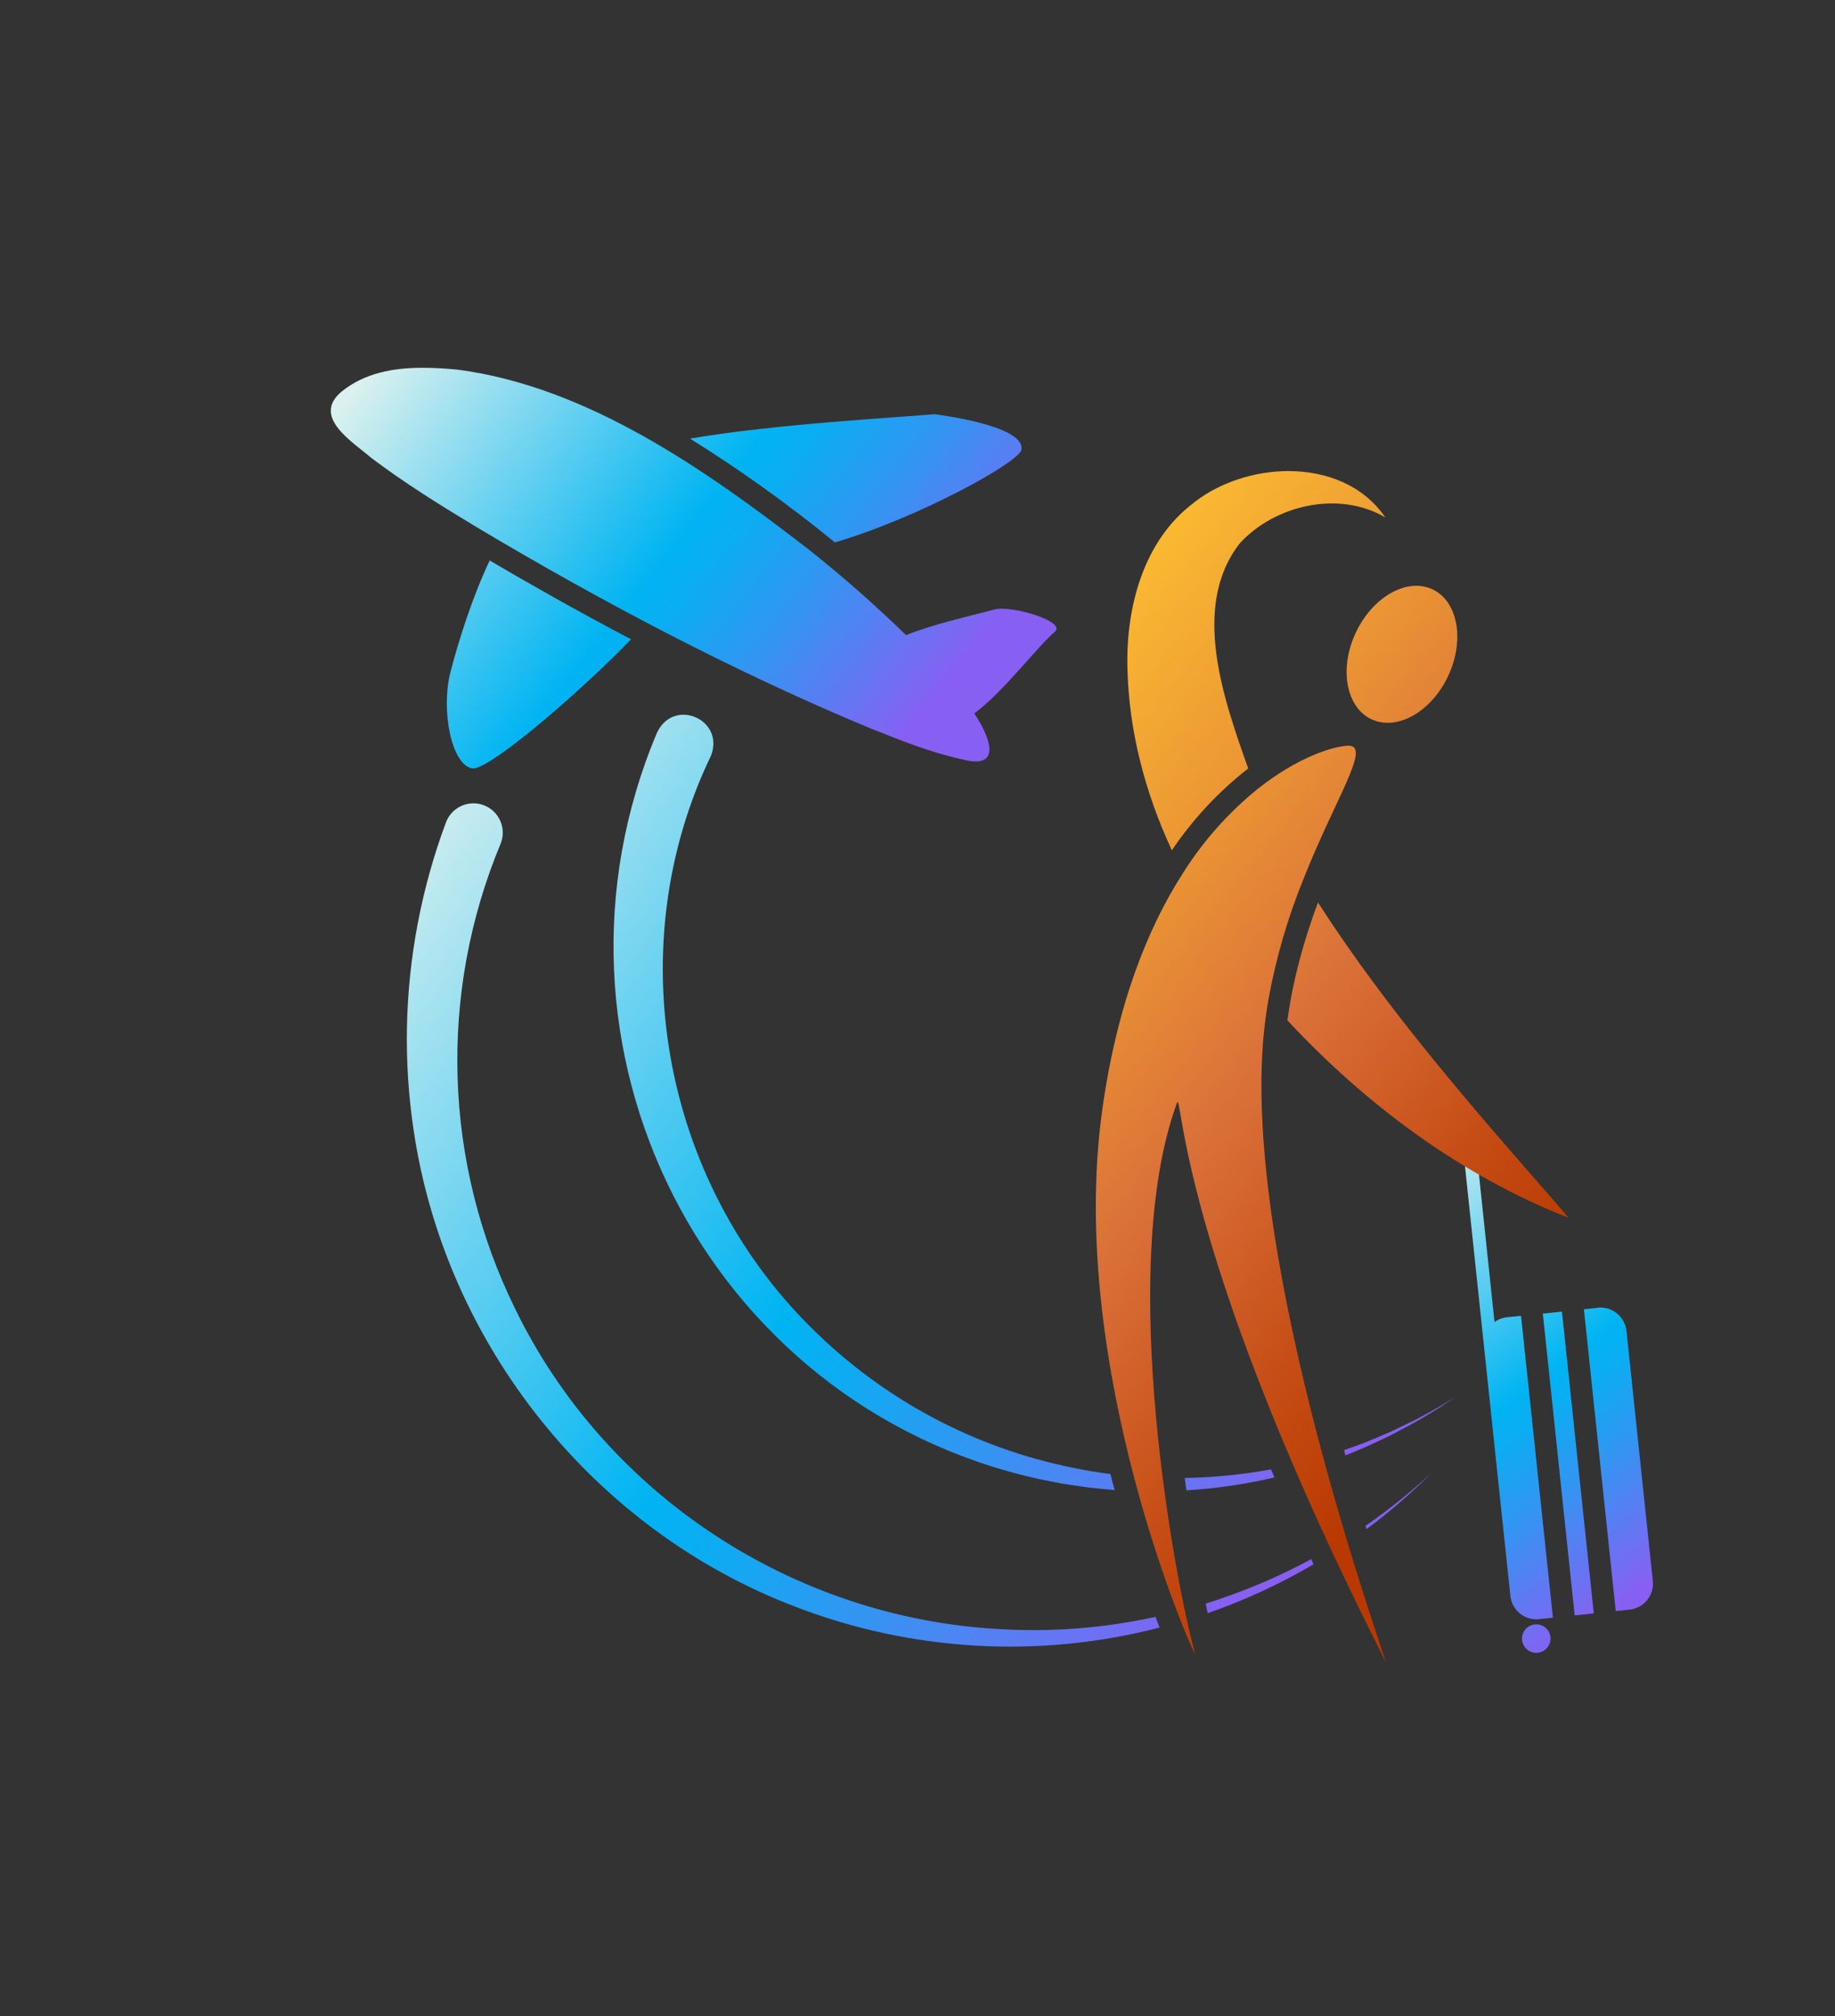 <svg xmlns="http://www.w3.org/2000/svg" xmlns:xlink="http://www.w3.org/1999/xlink" width="784.61" height="862.19" viewBox="0 0 784.61 862.19"><rect x="0" y="0" width="784.61" height="862.19" fill="#333333" stroke="none"/><defs><clipPath id="a" transform="translate(141.45 157.28)"><path d="M463.24,450.14c-2.84,1.4-7.36,3.52-10.18,4.9-4,1.69-8.43,3.66-12.5,5.18q-3.62,1.36-7.35,2.64c.2.74.4,1.48.61,2.23,5.35-2.09,10.61-4.38,15.73-6.86,2.52-1.14,5.63-2.72,8.11-4.1a209.67,209.67,0,0,0,23.26-14.08c-5.74,3.63-11.66,7-17.68,10.09" fill="none"/></clipPath><linearGradient id="b" y1="553.01" x2="1" y2="553.01" gradientTransform="matrix(0, 551.2, 551.2, 0, -304363.15, -108.31)" gradientUnits="userSpaceOnUse"><stop offset="0" stop-color="#daf1ef"/><stop offset="0.1" stop-color="#daf1ef"/><stop offset="0.58" stop-color="#00b4f2"/><stop offset="0.64" stop-color="#0dacf2"/><stop offset="0.76" stop-color="#3196f2"/><stop offset="0.91" stop-color="#6973f3"/><stop offset="0.99" stop-color="#8760f3"/><stop offset="1" stop-color="#8760f3"/></linearGradient><clipPath id="c" transform="translate(141.45 157.28)"><path d="M139.49,156C83.05,289.84,160,443.36,302.27,475.11c4.18.8,9.37,2,13.58,2.55,2.61.37,6.53,1,9.11,1.28,3.39.4,6.79.71,10.2,1-.32-1.21-.65-2.43-1-3.67-.28-1.07-.55-2.14-.83-3.2q-8.14-1-16.19-2.7a220,220,0,0,1-111.53-59.69c-64.29-63.48-82.26-163.5-43-244.92,3.74-10-4-17.38-11.8-17.39-4.39,0-8.82,2.3-11.33,7.7" fill="none"/></clipPath><linearGradient id="d" y1="553" x2="1" y2="553" gradientTransform="matrix(0, 551.2, 551.2, 0, -304607.4, 35.37)" xlink:href="#b"/><clipPath id="e" transform="translate(141.45 157.28)"><path d="M365.12,474.76c.23,1.78.46,3.54.7,5.29a223.56,223.56,0,0,0,36.55-5.26l1.12-.27c-.5-1.15-1-2.29-1.48-3.44a224.54,224.54,0,0,1-36.89,3.68" fill="none"/></clipPath><linearGradient id="f" y1="553.01" x2="1" y2="553.01" gradientTransform="matrix(0, 551.2, 551.2, 0, -304436.32, -39.64)" xlink:href="#b"/><clipPath id="g" transform="translate(141.45 157.28)"><path d="M442.43,495.22c.15.47.28.95.43,1.42a246.21,246.21,0,0,0,28-24.32,244.72,244.72,0,0,1-28.41,22.9" fill="none"/></clipPath><linearGradient id="h" y1="553.01" x2="1" y2="553.01" gradientTransform="matrix(0, 551.2, 551.2, 0, -304363.63, -94.73)" xlink:href="#b"/><clipPath id="i" transform="translate(141.45 157.28)"><path d="M374.06,528.52c.3,1.41.59,2.76.88,4.06a254,254,0,0,0,45.26-20.9l-1-2.2a253.12,253.12,0,0,1-45.11,19" fill="none"/></clipPath><linearGradient id="j" y1="553.01" x2="1" y2="553.01" gradientTransform="matrix(0, 551.2, 551.2, 0, -304423.31, -31.55)" xlink:href="#b"/><clipPath id="k" transform="translate(141.45 157.28)"><path d="M49.23,194.42A266,266,0,0,0,32.55,282a263.21,263.21,0,0,0,2.92,44.44C49.1,417.59,112.2,496.82,198.38,529.74a255.48,255.48,0,0,0,156,9q-.84-2.12-1.78-4.58a243.28,243.28,0,0,1-66.27,5.26C198,534.77,117.47,482.07,78.78,402.34a240.76,240.76,0,0,1-6.21-198.73,12.56,12.56,0,0,0-7.21-16.56,12.54,12.54,0,0,0-16.13,7.37" fill="none"/></clipPath><linearGradient id="l" y1="553.07" x2="1" y2="553.07" gradientTransform="matrix(0, 551.2, 551.2, 0, -304658.56, 70.82)" xlink:href="#b"/><clipPath id="m" transform="translate(141.45 157.28)"><rect x="525.05" y="403.64" width="8.22" height="129.78" transform="translate(-46.25 58.13) rotate(-6.02)" fill="none"/></clipPath><linearGradient id="n" y1="553.01" x2="1" y2="553.01" gradientTransform="matrix(0, 237.88, 237.88, 0, -131019, 293.58)" xlink:href="#b"/><clipPath id="o" transform="translate(141.45 157.28)"><path d="M484.82,340.23,499.36,478l5,47.22a11.17,11.17,0,0,0,12.28,9.93l5.91-.63L508.91,405.42,503,406a11.18,11.18,0,0,0-5.42,2.11l-7.23-68.51Z" fill="none"/></clipPath><linearGradient id="p" y1="553.02" x2="1" y2="553.02" gradientTransform="matrix(0, 237.88, 237.88, 0, -131047.21, 302.67)" xlink:href="#b"/><clipPath id="q" transform="translate(141.45 157.28)"><path d="M541.7,402l-5.91.62,13.62,129.07,5.92-.63a11.16,11.16,0,0,0,9.93-12.27L554,411.89a11.17,11.17,0,0,0-11.09-10c-.39,0-.79,0-1.19.06" fill="none"/></clipPath><linearGradient id="r" y1="553.02" x2="1" y2="553.02" gradientTransform="matrix(0, 237.88, 237.88, 0, -130998.83, 280.39)" xlink:href="#b"/><clipPath id="s" transform="translate(141.45 157.28)"><path d="M515.1,537.36a6.1,6.1,0,1,0,.65,0c-.22,0-.43,0-.65,0" fill="none"/></clipPath><linearGradient id="t" y1="553.01" x2="1" y2="553.01" gradientTransform="matrix(0, 237.88, 237.88, 0, -131032.33, 316.29)" xlink:href="#b"/><clipPath id="u" transform="translate(141.45 157.28)"><path d="M437.11,115.94c-6.13,15.76-1.75,31.48,9.79,35.13s25.89-6.19,32-21.95,1.76-31.49-9.79-35.13a16.63,16.63,0,0,0-5-.76c-10.41,0-21.73,9.16-27,22.71" fill="none"/></clipPath><linearGradient id="v" y1="553.01" x2="1" y2="553.01" gradientTransform="matrix(0, 355.31, 355.31, 0, -196032.82, -13.17)" gradientUnits="userSpaceOnUse"><stop offset="0" stop-color="#ffc330"/><stop offset="0.36" stop-color="#e99135"/><stop offset="0.57" stop-color="#da7039"/><stop offset="0.83" stop-color="#c54c14"/><stop offset="1" stop-color="#b93900"/></linearGradient><clipPath id="w" transform="translate(141.45 157.28)"><path d="M369.14,57.62C347.5,73.67,340,102.36,340.61,128.07c.54,27.08,7.6,53.77,19,78.28a152.74,152.74,0,0,1,32.65-35c-10.35-29.25-24.78-69.25-3.54-96.36,15-16.32,42.3-22.65,62.16-11-9.37-13.75-25.16-19.82-41.4-19.82-14.49,0-29.33,4.83-40.3,13.36" fill="none"/></clipPath><linearGradient id="x" y1="553.01" y2="553.01" gradientTransform="matrix(0, 355.26, 355.26, 0, -196069.68, 35.84)" xlink:href="#v"/><clipPath id="y" transform="translate(141.45 157.28)"><path d="M435.14,161.62h-.31c-6.57.29-21.81,5.1-38.86,18.75a147.45,147.45,0,0,0-31.62,35.75c-15.08,23.45-28.25,56.22-34.53,101.49-15.25,110,38.74,232.24,39.66,232.24t0-.21c-7.69-27-34.06-163.22-7.69-235.23.09-.27.18-.4.27-.4,2,0,3.43,70.54,88.7,238.83.06.11.09.16.1.16.79,0-61.68-170.79-51.91-268.42.49-5,1.18-9.86,2-14.64a260.93,260.93,0,0,1,14.94-51.33c13.82-34.86,29.07-57,19.27-57h0" fill="none"/></clipPath><linearGradient id="z" y1="552.97" y2="552.97" gradientTransform="matrix(0, 355.31, 355.31, 0, -196095.08, 131.16)" xlink:href="#v"/><clipPath id="aa" transform="translate(141.45 157.28)"><path d="M408.82,280.69c.07-.53.15-1.06.22-1.6,33.52,36,74.15,66.33,120.12,84.39-1.5-1.87-3-3.67-4.59-5.46-36.24-41.47-72.66-83-102.48-129.37-5.73,15.37-10.93,33.29-13.27,52" fill="none"/></clipPath><linearGradient id="ab" y1="553.02" y2="553.02" gradientTransform="matrix(0, 355.31, 355.31, 0, -196025.75, 41.86)" xlink:href="#v"/><clipPath id="ac" transform="translate(141.45 157.28)"><path d="M51.12,130.32c-4.1,16.13.45,39.58,9.38,41,6.85,1.1,46-32.54,67.89-55.2-11.64-6.13-23.12-12.37-34.11-18.57Q80,89.52,67.93,82.41c-7.44,15.64-13.58,35.21-16.81,47.91" fill="none"/></clipPath><linearGradient id="ad" y1="553.04" x2="1" y2="553.04" gradientTransform="matrix(0, 311.19, 311.19, 0, -172012.08, -38.21)" xlink:href="#b"/><clipPath id="ae" transform="translate(141.45 157.28)"><path d="M153.61,30.29a598.51,598.51,0,0,1,61.93,44.39C251.46,64.09,294.45,40.37,295.31,35c1.69-10.53-37.26-15.14-37.26-15.14C242.67,21.24,190.12,24,153.61,30.29" fill="none"/></clipPath><linearGradient id="af" y1="552.97" x2="1" y2="552.97" gradientTransform="matrix(0, 311.19, 311.19, 0, -171853.33, -176.55)" xlink:href="#b"/><clipPath id="ag" transform="translate(141.45 157.28)"><path d="M39.2,0C26.67,0,14.46,2.25,4.72,10.09-8.4,20.94,9.12,31.51,17.35,38.57,31.72,49.43,47.16,59,62.6,68.3c53.47,31.92,110.55,62,168.36,86,13.74,5.44,25.5,10.22,39.27,13.22,17.9,4.65,10.71-11.26,4.88-19.68h0c12.26-9,27.56-29.2,34.45-34.93,5.27-4.35-18.63-11.49-25.77-9.57-11.91,3.23-25.94,6.2-37.82,11a546.92,546.92,0,0,0-41.77-36.74h0C160.06,43.47,109.82,8.16,54.33.81,49.48.35,44.55,0,39.67,0Z" fill="none"/></clipPath><linearGradient id="ah" y1="552.96" x2="1" y2="552.96" gradientTransform="matrix(0, 311.19, 311.19, 0, -171922.16, -105.43)" xlink:href="#b"/></defs><g clip-path="url(#a)"><rect x="432.93" y="425.91" width="48.27" height="53.32" transform="translate(-36.15 714.36) rotate(-54.07)" fill="url(#b)"/></g><g clip-path="url(#c)"><rect x="0.9" y="114.76" width="416.42" height="398.71" transform="translate(-26.49 456.38) rotate(-54.07)" fill="url(#d)"/></g><g clip-path="url(#e)"><rect x="369.42" y="457.4" width="29.77" height="36.33" transform="translate(-84.83 664.95) rotate(-54.07)" fill="url(#f)"/></g><g clip-path="url(#g)"><rect x="438.46" y="465.84" width="36.36" height="37.27" transform="translate(-62.16 727.21) rotate(-54.07)" fill="url(#h)"/></g><g clip-path="url(#i)"><rect x="374.24" y="495.58" width="45.78" height="50.91" transform="translate(-116.35 694.13) rotate(-54.07)" fill="url(#j)"/></g><g clip-path="url(#k)"><rect x="-49.2" y="131.35" width="485.06" height="475.39" transform="translate(-77.48 466.31) rotate(-54.07)" fill="url(#l)"/></g><g clip-path="url(#m)"><rect x="481.81" y="409.79" width="94.69" height="117.49" transform="translate(-33.37 563.04) rotate(-36.43)" fill="url(#n)"/></g><g clip-path="url(#o)"><rect x="430.28" y="347.61" width="146.79" height="180.19" transform="translate(-20.04 541.88) rotate(-36.43)" fill="url(#p)"/></g><g clip-path="url(#q)"><rect x="500.21" y="405.63" width="101.28" height="122.28" transform="translate(-28.09 575.57) rotate(-36.43)" fill="url(#r)"/></g><g clip-path="url(#s)"><rect x="506.91" y="534.74" width="17.64" height="17.56" transform="translate(-80.52 569.72) rotate(-36.43)" fill="url(#t)"/></g><g clip-path="url(#u)"><rect x="417.11" y="83.6" width="81.81" height="80.73" transform="translate(214.5 558.64) rotate(-50.92)" fill="url(#v)"/></g><g clip-path="url(#w)"><rect x="297.58" y="31.2" width="195.69" height="188.22" transform="translate(190.33 510.55) rotate(-50.92)" fill="url(#x)"/></g><g clip-path="url(#y)"><rect x="187.99" y="180.75" width="390.22" height="353.13" transform="translate(5.67 586.72) rotate(-50.92)" fill="url(#z)"/></g><g clip-path="url(#aa)"><rect x="378.73" y="206.86" width="180.53" height="178.42" transform="translate(84.97 630.76) rotate(-50.92)" fill="url(#ab)"/></g><g clip-path="url(#ac)"><rect x="27.16" y="67.58" width="121.09" height="119.67" transform="translate(74.81 274.43) rotate(-51.65)" fill="url(#ad)"/></g><g clip-path="url(#ae)"><rect x="159.31" y="-25.99" width="131.98" height="146.49" transform="translate(189.91 351.92) rotate(-51.65)" fill="url(#af)"/></g><g clip-path="url(#ag)"><rect x="-14.58" y="-94.07" width="335.61" height="360.35" transform="translate(132.08 310.13) rotate(-51.65)" fill="url(#ah)"/></g></svg>